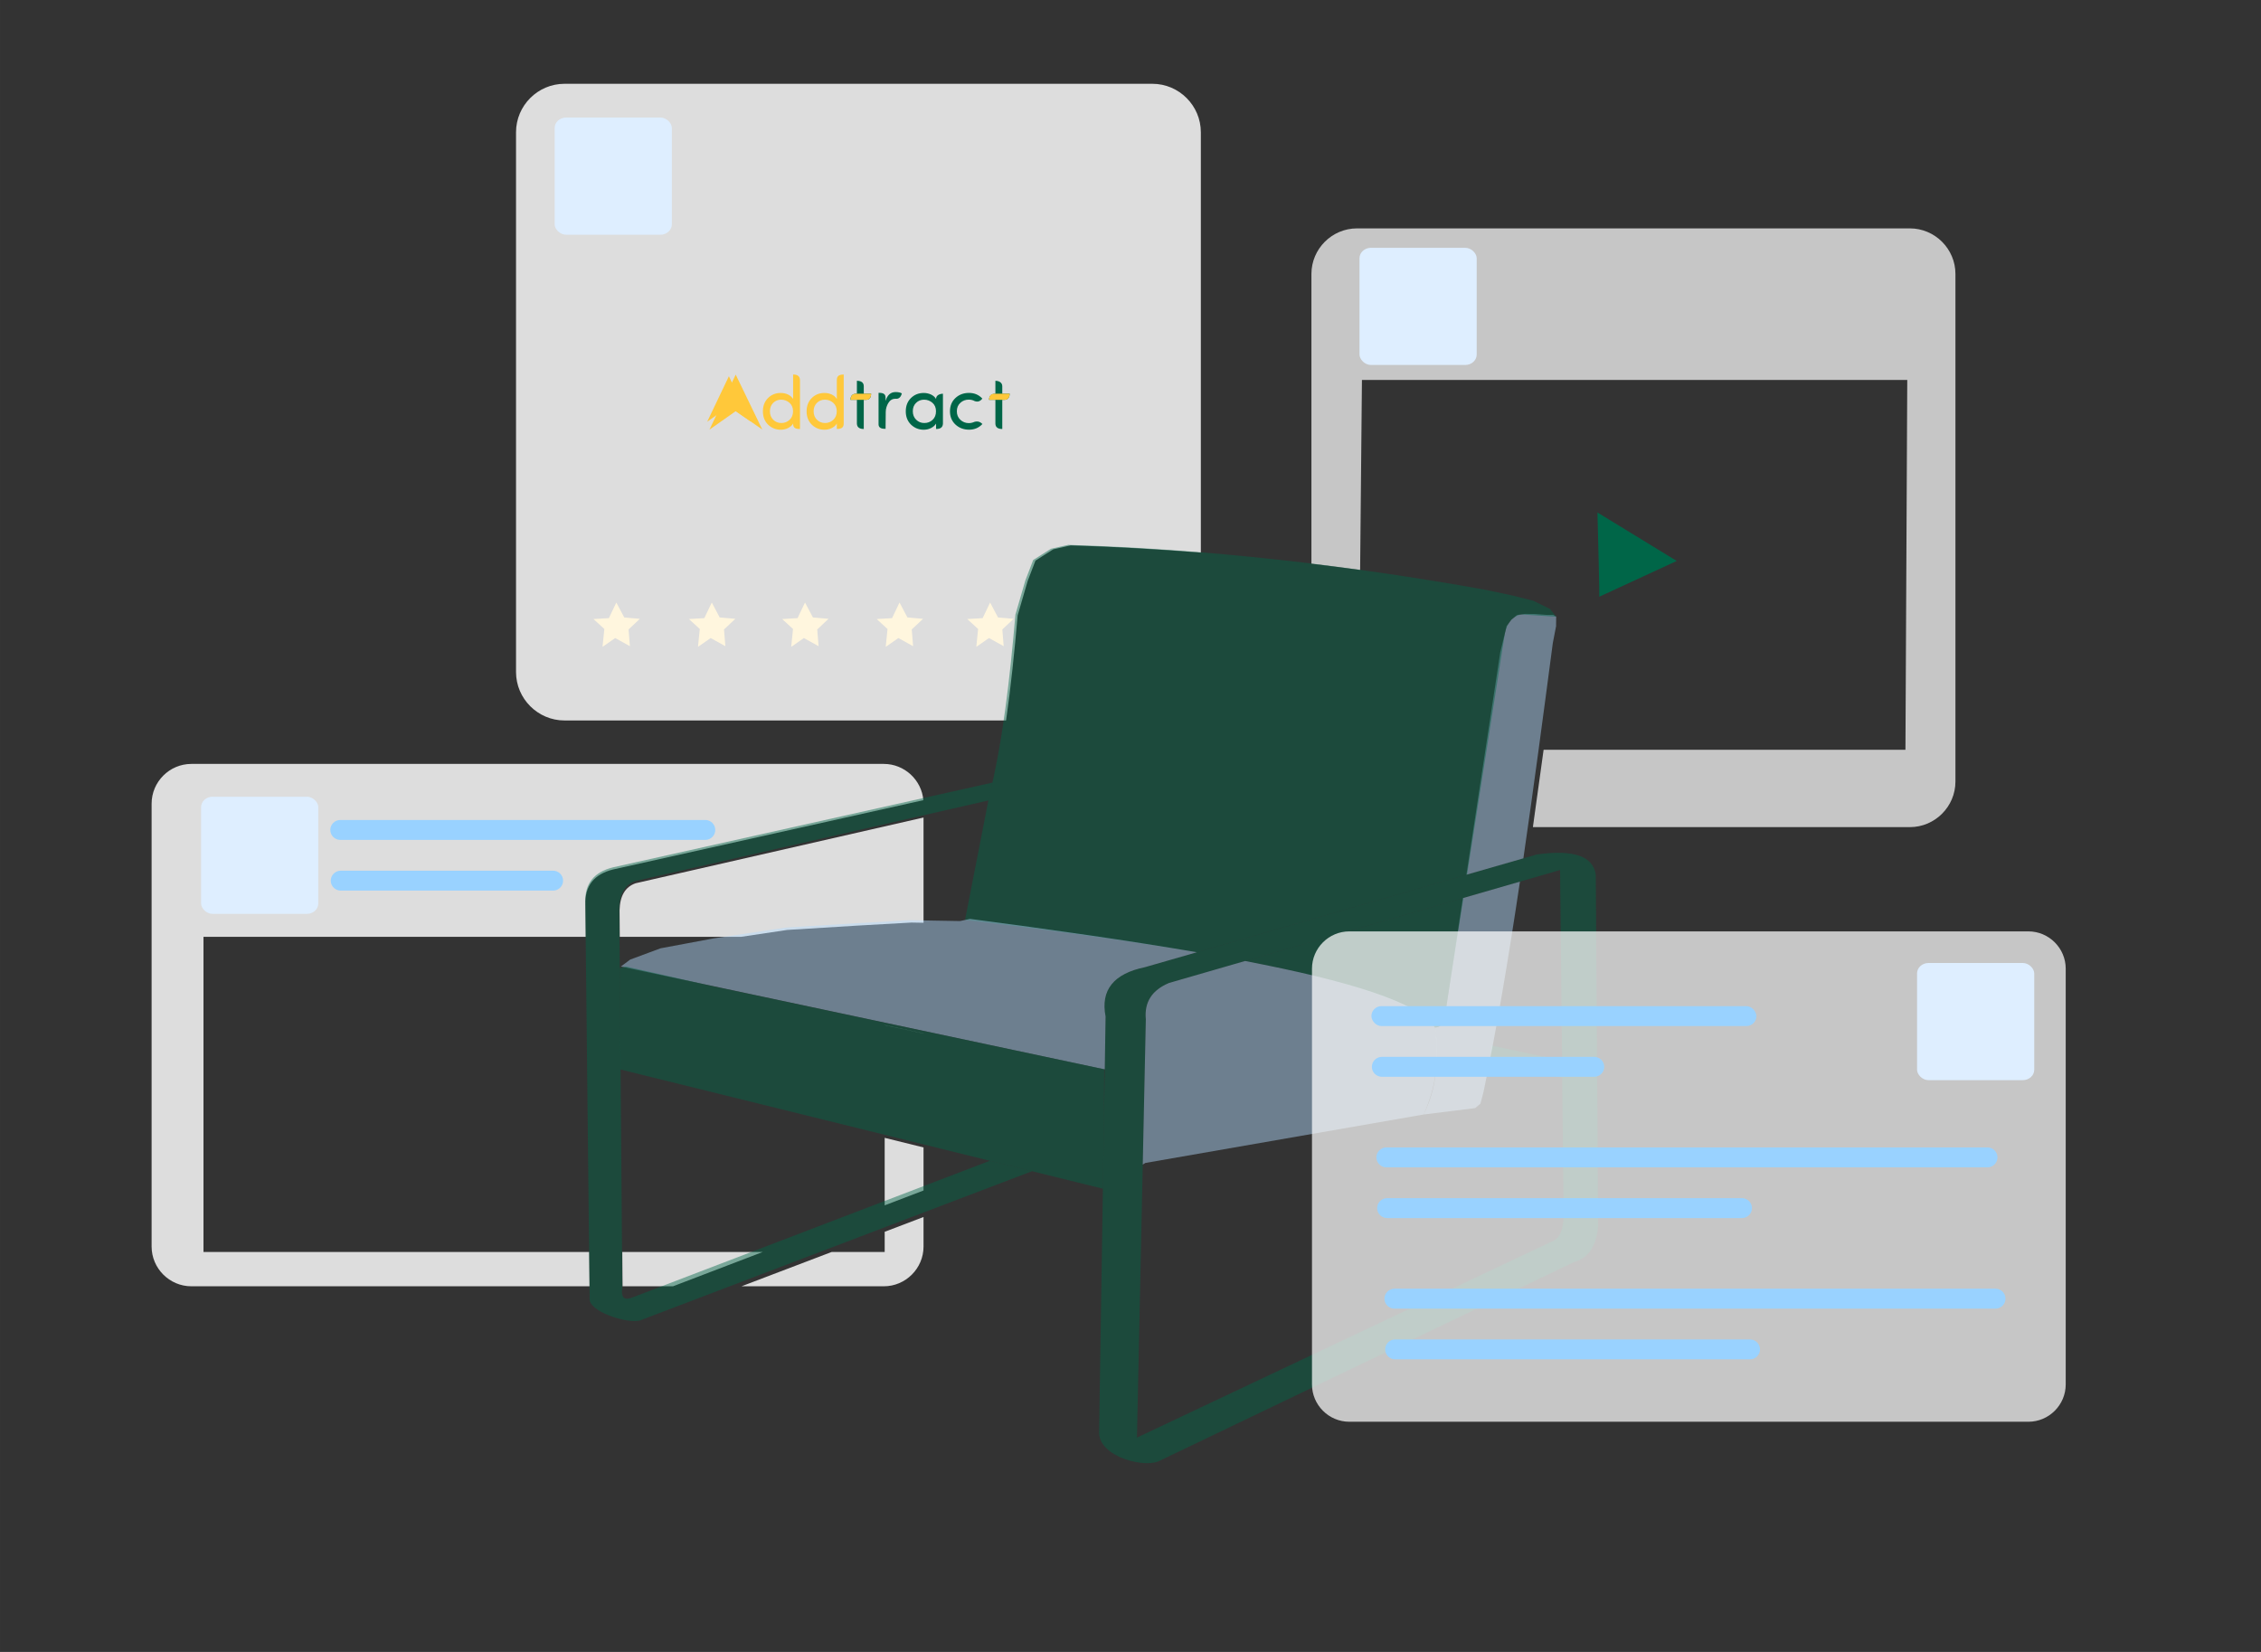 <?xml version="1.0" encoding="UTF-8"?>
<!DOCTYPE svg PUBLIC "-//W3C//DTD SVG 1.1//EN" "http://www.w3.org/Graphics/SVG/1.1/DTD/svg11.dtd">
<!-- Creator: CorelDRAW 2018 (64-Bit Evaluation Version) -->
<svg xmlns="http://www.w3.org/2000/svg" xml:space="preserve" width="440.267mm" height="321.733mm" version="1.1" style="shape-rendering:geometricPrecision; text-rendering:geometricPrecision; image-rendering:optimizeQuality; fill-rule:evenodd; clip-rule:evenodd"
viewBox="0 0 44374.67 32427.65"
 xmlns:xlink="http://www.w3.org/1999/xlink">
 <rect x="0" y="0" width="44374.67" height="32427.65" fill="#333333" stroke="none"/>
 <defs>
  <style type="text/css">
   <![CDATA[
    .fil2 {fill:none}
    .fil8 {fill:#FFC83A}
    .fil3 {fill:#006648}
    .fil9 {fill:#99D2FF}
    .fil12 {fill:#DEEEFF}
    .fil4 {fill:#FFC83A}
    .fil6 {fill:#FFC83A;fill-rule:nonzero}
    .fil7 {fill:#006648;fill-rule:nonzero}
    .fil0 {fill:none;fill-opacity:0.169}
    .fil10 {fill:#006648;fill-opacity:0.45}
    .fil11 {fill:#B4DCFF;fill-opacity:0.45}
    .fil1 {fill:white;fill-opacity:0.722}
    .fil5 {fill:white;fill-opacity:0.831}
   ]]>
  </style>
 </defs>
 <g id="Layer_x0020_1">
  <g id="_2574279239488">
   <polygon class="fil0" points="-0,0 44374.67,0 44374.67,32427.65 -0,32427.65 "/>
   <path class="fil1" d="M26632.75 4483.24l10850.42 0c491.97,0 894.47,402.51 894.47,894.47l0 9964.33c0,491.97 -402.51,894.47 -894.47,894.47l-7398.39 0c70.9,-499.3 140.86,-1006.29 210.24,-1518.13l7101.58 0 35.55 -7260.43 -10702.56 0 -35.55 3730.39c-318.59,-43.58 -637.19,-84.54 -955.78,-122.78l0 -5687.85c0,-491.97 402.51,-894.47 894.47,-894.47z"/>
   <rect class="fil2" x="26694.05" y="8382.43" width="10702.56" height="6335.96"/>
   <path class="fil3" d="M31351.96 10060.48c44.45,1688.95 35.56,1653.39 35.56,1653.39l1520.05 -702.25 -1555.61 -951.14z"/>
   <polygon class="fil4" points="12096.19,11827.29 11949.52,12133.96 11647.29,12151.74 11860.63,12347.3 11825.07,12698.43 12073.97,12525.09 12362.87,12685.09 12336.2,12356.19 12558.43,12147.3 12251.75,12120.63 "/>
   <polygon class="fil4" points="13969.58,11827.29 13822.91,12133.96 13520.68,12151.74 13734.01,12347.3 13698.45,12698.43 13947.35,12525.09 14236.25,12685.09 14209.58,12356.19 14431.81,12147.3 14125.14,12120.63 "/>
   <polygon class="fil4" points="15799.2,11827.29 15652.53,12133.96 15350.3,12151.74 15563.63,12347.3 15528.07,12698.43 15776.97,12525.09 16065.87,12685.09 16039.2,12356.19 16261.43,12147.3 15954.76,12120.63 "/>
   <polygon class="fil4" points="17654.11,11827.29 17507.44,12133.96 17205.21,12151.74 17418.55,12347.3 17382.99,12698.43 17631.89,12525.09 17920.78,12685.09 17894.11,12356.19 18116.35,12147.3 17809.67,12120.63 "/>
   <polygon class="fil4" points="19431.97,11827.29 19285.3,12133.96 18983.07,12151.74 19196.4,12347.3 19160.84,12698.43 19409.74,12525.09 19698.64,12685.09 19671.97,12356.19 19894.2,12147.3 19587.53,12120.63 "/>
   <path class="fil5" d="M11078.68 1644.87l11538.08 0c523.15,0 951.17,428.02 951.17,951.17l0 8251.79c-851.34,-68.29 -1702.67,-116.08 -2554,-141.94l-341.49 76.84 -350.04 221.96 -153.68 401.26 -196.35 674.44c-61.31,704.19 -131.43,1398.33 -227.64,2062.64l-8666.06 0c-523.15,0 -951.17,-428.02 -951.17,-951.17l0 -10595.82c0,-523.15 428.02,-951.17 951.17,-951.17z"/>
   <g>
    <path class="fil6" d="M15496.83 8240.84c44.97,-42 67.45,-97.84 67.45,-167.76 0,-69.92 -23.22,-125.26 -69.42,-165.78 -46.44,-40.53 -100.8,-61.03 -163.06,-61.52 -62.51,0 -114.89,20.99 -157.39,63 -42.48,42.49 -63.74,97.34 -63.74,165.03 0,67.45 21.5,122.79 64.49,165.54 43,42.99 96.11,64.49 159.36,64.49 63.26,0 117.36,-20.99 162.32,-63zm203.83 180.11c-85.02,0.89 -134.55,-18.22 -134.9,-103.98l0 -2.26c-21.74,36.31 -54.6,65.47 -98.58,87.71 -43.97,22.23 -92.15,33.35 -144.78,33.35 -96.1,0 -179.12,-33.6 -249.04,-100.8 -66.96,-66.96 -100.56,-153.93 -100.56,-260.41 0,-106.74 33.35,-193.46 99.81,-259.92 66.71,-66.7 149.48,-100.31 248.55,-100.8 53.37,0 102.04,10.37 145.53,31.12 43.24,20.76 76.34,50.16 99.07,87.71l0 -480.55c72.94,-0.06 132.68,23.22 134.9,108.65l0 960.17z"/>
    <path class="fil6" d="M16354.7 8240.84c44.97,-42 67.45,-97.84 67.45,-167.76 0,-69.92 -23.22,-125.26 -69.42,-165.78 -46.45,-40.53 -100.8,-61.03 -163.06,-61.52 -62.51,0 -114.89,20.99 -157.39,63 -42.48,42.49 -63.74,97.34 -63.74,165.03 0,67.45 21.5,122.79 64.49,165.54 43,42.99 96.11,64.49 159.36,64.49 63.26,0 117.36,-20.99 162.32,-63zm68.93 180.11l0 -106.23c-21.74,36.31 -54.6,65.47 -98.58,87.71 -43.97,22.23 -92.15,33.35 -144.78,33.35 -96.1,0 -179.12,-33.6 -249.04,-100.8 -66.96,-66.96 -100.56,-153.93 -100.56,-260.41 0,-106.74 33.35,-193.46 99.81,-259.92 66.71,-66.7 149.48,-100.31 248.55,-100.8 53.37,0 102.04,10.37 145.53,31.12 43.24,20.76 76.34,50.16 99.07,87.71l0 -371.61c-0.48,-87.04 52.24,-108.29 134.9,-108.93l0 964.9c-0.26,75.57 -44.44,104.16 -134.9,103.93z"/>
    <path class="fil7" d="M16952.53 7578.61l0 150.06 145.28 0c-3.56,70.82 -24.62,116.01 -96.32,120.08l-48.96 0 0 572.21c-76.58,-0.17 -132.17,-27.55 -134.9,-103.95l0 -468.26 -124.52 0c-1.98,-69.41 30.15,-116.24 102.8,-120.08l21.72 0 0 -253.49c80.34,0.73 132.46,29.74 134.9,103.43z"/>
    <path class="fil7" d="M18303.2 8241.58c44.47,-41.51 66.71,-97.35 66.71,-167.77 0,-70.41 -23.23,-126 -69.43,-166.52 -46.44,-40.53 -101.05,-61.03 -163.79,-61.52 -63.01,0 -115.64,20.99 -158.13,63 -42.49,41.51 -63.75,95.86 -63.75,163.55 0,67.45 21.75,123.04 65.23,166.27 43.48,43.49 97.1,65.23 160.84,65.23 63.74,0 117.85,-20.75 162.32,-62.26zm68.19 179.37l0 -106.23c-21.74,36.31 -54.61,65.47 -98.58,87.71 -43.97,22.23 -91.91,33.35 -144.28,33.35 -95.87,0 -179.13,-33.6 -249.55,-100.8 -67.94,-66.96 -102.04,-153.93 -102.04,-260.41 0,-106.74 33.6,-193.46 100.56,-259.92 67.21,-66.7 150.96,-100.31 251.27,-100.8 50.15,0 98.58,10.37 144.78,31.12 45.47,22.73 78.08,51.89 97.85,87.71l0 -5.99c1.63,-68.14 71.22,-96.24 134.9,-98.03l0 588.33c-3.73,78.19 -56.93,105.11 -134.9,103.96z"/>
    <path class="fil7" d="M19670.71 7579.76l0 148.9 145.28 0c-1.28,65.74 -30.6,119.75 -101.71,120.08l-43.57 0 0 572.21c-86.9,0.73 -134.43,-35.91 -134.9,-104.88l0 -467.33 -124.53 0c0.07,-71.9 38.14,-116.51 115.49,-120.08l9.04 0 0 -253.49c72.12,0.63 133.83,34.68 134.9,104.59z"/>
    <path class="fil4" d="M16693.12 7848.74c-0.31,-76.83 34.5,-118.49 109.33,-120.08l15.19 0 134.9 0 145.28 0c-2.87,79.6 -35.63,118.72 -96.32,120.08l-48.96 0 -134.9 0 -124.52 0z"/>
    <path class="fil4" d="M19411.13 7848.63c-0.31,-76.83 34.51,-118.49 109.33,-120.08l15.2 0 134.9 0 145.28 0c-2.87,79.59 -35.63,118.72 -96.33,120.08l-48.95 0 -134.9 0 -124.53 0z"/>
    <path class="fil7" d="M17380.33 8418c-77.01,2.4 -135.83,-17.77 -137.71,-85.26l0 -621.47c90.81,-1.03 137.28,20.77 137.71,94.98l0 64.43c34.56,-116.27 99.88,-174.54 196.48,-174.54 55.75,0 96.61,9.08 122.83,26.99 -19.63,72.33 -58.19,112.34 -124.66,104.67 -0.31,-0.04 -0.62,0 -0.95,0 -62.3,0 -109.96,29.76 -143.52,89.28 -24.9,44.38 -46.18,100.27 -46.87,168.65l-3.33 332.27z"/>
    <path class="fil7" d="M19016.66 7712.77c106.75,0 194.22,37.31 262.67,111.7 -45.38,60.04 -103.61,77.99 -180.54,34.8 -1.21,-0.69 -2.62,-0.97 -3.94,-1.43 -24.85,-8.74 -51.92,-13.11 -81.16,-13.11 -64.99,0 -120.34,21 -165.81,63.26 -45.72,41.52 -68.7,96.62 -68.7,165.57 0,68.69 23.23,124.54 69.43,167.53 46.46,43.25 101.81,64.75 166.56,64.75 28.28,0 54.43,-4.27 78.41,-12.82 0.97,-0.35 1.97,-0.65 2.9,-1.06 78,-34.99 136.9,-17.47 184.33,31.67 -68.95,74.13 -156.17,111.2 -261.2,111.2 -105.27,0 -194.22,-33.36 -266.87,-100.08 -72.41,-67.7 -108.48,-154.68 -108.48,-261.19 0,-106.51 35.58,-193.25 106.51,-259.96 71.17,-66.72 159.63,-100.33 265.89,-100.82z"/>
    <polygon class="fil4" points="14305.8,7978.07 13879.46,8278.42 14305.23,7385.56 14735.74,8275.52 "/>
    <polygon class="fil8" points="14439.73,8070.74 13923.74,8434.27 14439.04,7353.65 14960.07,8430.75 "/>
   </g>
   <path class="fil2" d="M3993.5 18389.67l7502.38 0 67.35 6186.86 -7569.73 0 0 -6186.86zm8170 0l2385.2 0 -526.37 78.8 -1050.07 196.36 -597.61 221.97 -183.48 136.68 -21.4 153.56 -6.28 -787.38zm1576.15 963.19l3623.14 770.68 0 1.72 -3400.14 -721.91 -223.01 -50.5zm3623.14 2982.99l0 1325.24 -2393.35 915.43 -2756.59 0 -28.09 -3520.65 5178.03 1279.98zm0 1844.24l0 396.43 -1041.16 0 1041.16 -396.43z"/>
   <path class="fil5" d="M3755.95 14995.69l13589.05 0c406.2,0 742.43,314.53 777.35,712.04l-6095.47 1361.58c-361.95,92.11 -551.55,314.83 -537.84,691.52l6.84 628.83 -7502.38 0 0 6186.86 7569.73 0 7.33 673.55 -7814.61 0c-429.22,0 -780.39,-351.17 -780.39,-780.4l0 -8693.59c0,-429.23 351.17,-780.4 780.39,-780.4zm14369.45 1052.3l0 2065.96 -235.67 -4.06 -1058.63 59.77 -1383.04 85.37 -899.36 134.64 -2385.2 0 -4.16 -522.04c7.37,-285.85 114.99,-459.71 315.88,-529.32l5650.18 -1290.31zm0 4237.76l0 1.42 -762.6 -161.91 0 -1.72 762.6 162.21zm0 2238.61l0 845.05 -762.6 291.69 0 -1325.24 762.6 188.51zm0 1365.36l0 579.96c0,429.23 -351.17,780.4 -780.4,780.4l-2792.31 0 1768.95 -673.55 1041.16 0 0 -396.43 762.6 -290.38zm-4916.92 1360.36l-990.25 0 -5.37 -673.55 2756.59 0 -1760.97 673.55z"/>
   <g>
    <path class="fil9" d="M6678.01 16096.28l7164.68 0c107.56,0 195.55,87.99 195.55,195.55l0 0.01c0,107.56 -87.99,195.55 -195.55,195.55l-7164.68 0c-107.56,0 -195.55,-87.99 -195.55,-195.55l0 -0.01c0,-107.56 87.99,-195.55 195.55,-195.55z"/>
    <path class="fil9" d="M6686.9 17091.85l4169.04 0c107.56,0 195.55,87.99 195.55,195.55l0 0.01c0,107.56 -87.99,195.55 -195.55,195.55l-4169.04 0c-107.56,0 -195.55,-87.99 -195.55,-195.55l0 -0.01c0,-107.56 87.99,-195.55 195.55,-195.55z"/>
   </g>
   <g>
    <path class="fil10" d="M19478 15362.57l-79.88 350.58 -6929.4 1582.45c-199.9,69.27 -306.99,242.27 -314.33,526.71l59.42 7446.1c-33.66,217.36 47.81,266.89 212.39,195.38l7000.35 -2677.55 828.12 204.73 -7654.38 2914.51c-186.81,106.5 -974.25,-117.82 -1027.92,-382.29l-84.98 -7807.14c-13.64,-374.83 175.02,-596.45 535.19,-688.12l7455.42 -1665.36z"/>
    <polygon class="fil10" points="29269.16,20523.43 30656.61,20816.46 30660.11,21156.46 29245.24,20792.15 "/>
    <path class="fil10" d="M30163.8 16772.94l-7692.43 2213.03c-611.53,126.26 -875.16,445.77 -773.07,968.46l-127.44 8180.88c18.54,469.91 913.05,696.81 1197.82,535.22l8112.94 -3890.78c320.14,-86.16 447.33,-349.84 484.24,-696.61l-46.78 -6915.17c-52.64,-349.69 -411.69,-498.4 -1155.28,-395.01zm454.41 305.81l-7675.48 2217.3c-328.95,138.05 -488.07,371.61 -454.49,713.59l-174.16 8210.64 8140.47 -3848.34c169.53,-63.21 222.78,-251.02 233.62,-484.24l-69.97 -6808.95z"/>
    <path class="fil11" d="M28951.12 21752.36l-1010.75 125.35c259.02,-522.37 308.38,-1097.69 220.91,-1707.49 122.01,-1.64 189.23,-92.61 203.65,-269.83l345.32 -2270.48 1120.44 -323.67c-223.82,1500.68 -459.08,2906.99 -716.09,4133.92l-59.47 225.13 -104.02 87.06zm-171.07 -4581.33l663.77 -4364.18 125.32 -516.09 93.45 -127.43 112.56 -91.32 155.03 -21.23 199.64 2.12 220.89 16.99 135.91 0 55.23 36.09 -2.14 186.9 -63.71 329.19c-189.23,1437.26 -379.42,2866.69 -577.94,4227.3l-1118.01 321.64z"/>
    <path class="fil10" d="M30541.85 12106l-121.23 -152.88 -331.32 -161.41 -407.77 -101.94 -518.22 -110.45c-2732.61,-490.74 -5465.29,-800.49 -8197.9,-883.5l-339.8 76.46 -348.31 220.87 -152.92 399.28 -195.38 671.12c-110.25,1266.42 -249.09,2500.23 -518.24,3585.02l-471.02 2410.57c1710.4,202.55 3242.38,413.42 4546.09,634.96l5307.07 -1526.78 743.25 -4740.73c47.62,-220.4 160.69,-329.21 316.52,-365.19l689.2 44.59zm-6107.34 6759.1c2067.41,396.48 3399.34,827.32 3726.78,1305.13 140.36,-8.26 218.27,-128.79 221.06,-384.35l338.48 -2158.99 -4286.33 1238.22z"/>
    <path class="fil11" d="M12186.08 18972.48l182.57 -136.02 594.66 -220.86 1044.9 -195.4 1418.71 -212.38 1376.23 -84.96 1053.42 -59.48 985.45 16.99 195.38 -42.46c1608.55,210.85 3129.02,426.97 4452.73,654.95l-1018.77 293.1c-611.53,126.26 -875.16,445.77 -773.07,968.46l-16.11 1034.11 -11.22 1.5 -9484.9 -2017.55zm12249.96 -107.83c2021.73,388.32 3428.88,813.57 3725.25,1305.57 102.12,616.03 16.8,1182.08 -220.91,1707.49l-5462.44 951.46 -50.18 32.13 60.49 -2851.67c-33.57,-341.97 125.54,-575.53 454.49,-713.59l1493.3 -431.39z"/>
    <polygon class="fil10" points="12177.62,20994.37 12163.81,19002.06 12279.53,18972.48 13948.84,19350.49 21670.98,20990.03 21667.59,21925.22 21645.65,23334.8 "/>
   </g>
   <path class="fil1" d="M26481.74 18283.14l13327.75 0c402.93,0 732.59,329.66 732.59,732.59l0 8160.85c0,402.93 -329.66,732.59 -732.59,732.59l-13327.75 0c-402.93,0 -732.59,-329.66 -732.59,-732.59l0 -8160.85c0,-402.93 329.66,-732.59 732.59,-732.59z"/>
   <rect class="fil9" x="26915.5" y="19750.86" width="7555.79" height="391.12" rx="195.56" ry="195.56"/>
   <path class="fil9" d="M27208.87 22524.28l11798.15 0c107.55,0 195.55,87.99 195.55,195.55l0 0.01c0,107.56 -88,195.55 -195.55,195.55l-11798.15 0c-107.57,0 -195.55,-87.99 -195.55,-195.55l0 -0.01c0,-107.56 87.98,-195.55 195.55,-195.55z"/>
   <path class="fil9" d="M27366.65 25297.69l11798.15 0c107.55,0 195.55,87.99 195.55,195.55l0 0.01c0,107.56 -88,195.55 -195.55,195.55l-11798.15 0c-107.57,0 -195.55,-87.99 -195.55,-195.55l0 -0.01c0,-107.56 87.98,-195.55 195.55,-195.55z"/>
   <path class="fil9" d="M27119.95 20746.44l4169.04 0c107.56,0 195.55,87.99 195.55,195.55l0 0.01c0,107.56 -87.99,195.55 -195.55,195.55l-4169.04 0c-107.56,0 -195.55,-87.99 -195.55,-195.55l0 -0.01c0,-107.56 87.99,-195.55 195.55,-195.55z"/>
   <path class="fil9" d="M27223.21 23519.85l6965.48 0c107.56,0 195.54,87.99 195.54,195.55l0 0.01c0,107.56 -87.98,195.55 -195.54,195.55l-6965.48 0c-107.57,0 -195.55,-87.99 -195.55,-195.55l0 -0.01c0,-107.56 87.98,-195.55 195.55,-195.55z"/>
   <path class="fil9" d="M27380.99 26293.27l6965.49 0c107.56,0 195.54,87.99 195.54,195.55l0 0.01c0,107.56 -87.98,195.55 -195.54,195.55l-6965.49 0c-107.56,0 -195.54,-87.99 -195.54,-195.55l0 -0.01c0,-107.56 87.98,-195.55 195.54,-195.55z"/>
   <rect class="fil12" x="3946.77" y="15639.59" width="2300.04" height="2300.04" rx="225.02" ry="204.36"/>
   <rect class="fil12" x="10885.81" y="2307.71" width="2300.04" height="2300.04" rx="225.02" ry="204.36"/>
   <rect class="fil12" x="26681.84" y="4864.47" width="2300.04" height="2300.04" rx="225.02" ry="204.36"/>
   <rect class="fil12" x="37624.36" y="18903.75" width="2300.04" height="2300.04" rx="225.02" ry="204.36"/>
  </g>
 </g>
</svg>
